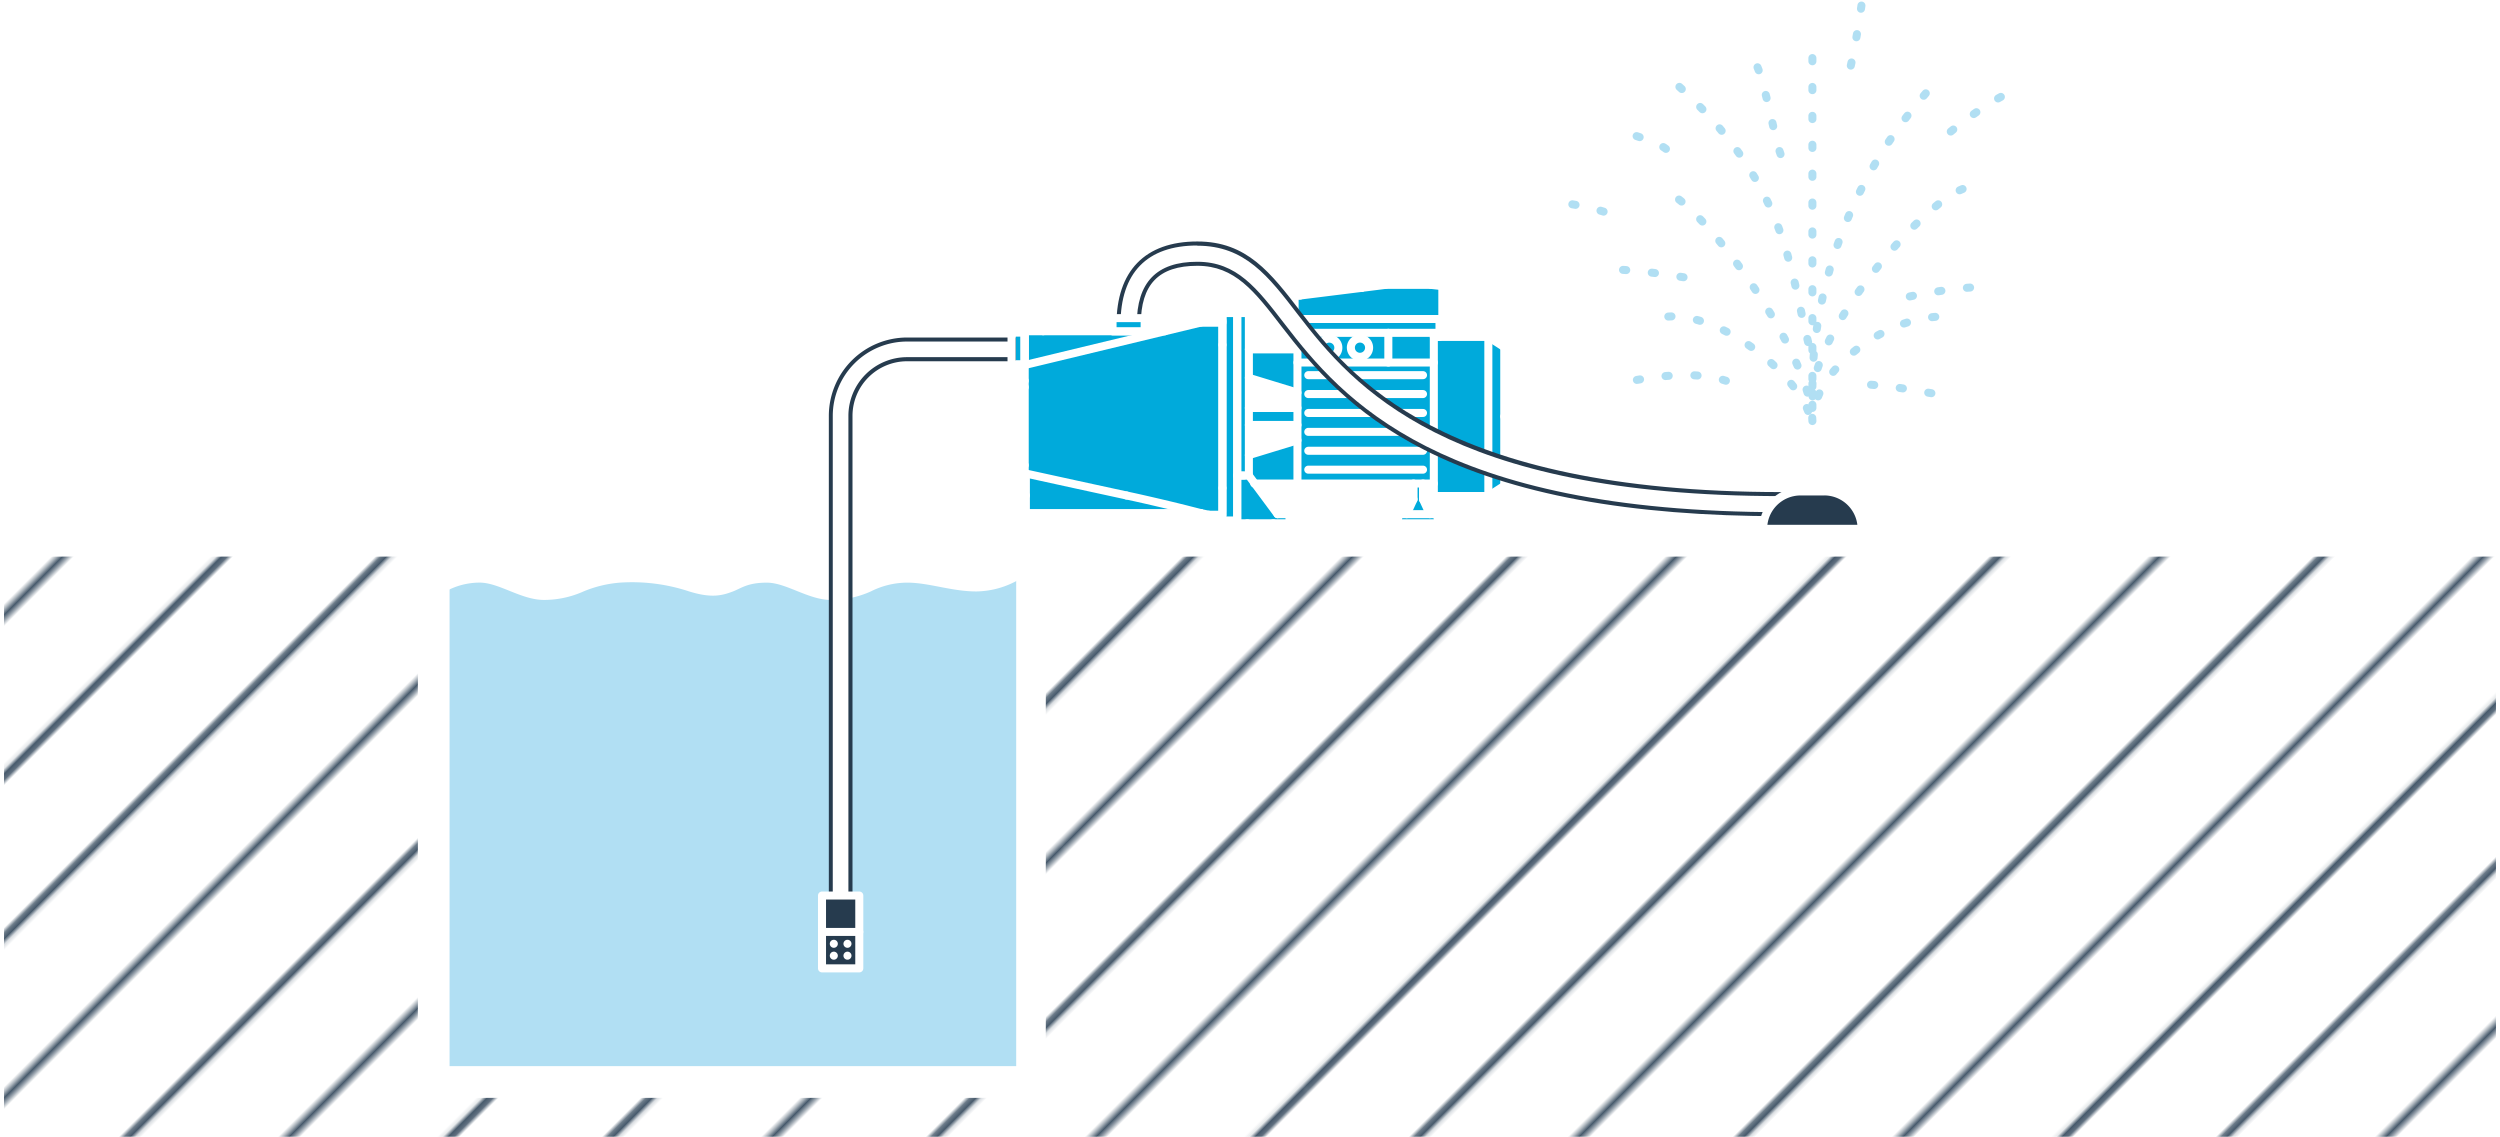 <svg xmlns="http://www.w3.org/2000/svg" xmlns:xlink="http://www.w3.org/1999/xlink" viewBox="0 0 622.2 282.91"><defs><style>.a,.c,.g,.h{fill:none;}.b{clip-path:url(#a);}.c{stroke:#475a6c;stroke-miterlimit:10;}.c,.g,.h{stroke-width:2px;}.d{fill:url(#b);}.e{fill:#b1dff3;}.f{fill:#00aadb;}.g{stroke:#fff;}.g,.h{stroke-linecap:round;stroke-linejoin:round;}.h{stroke:#b1dff3;stroke-dasharray:0.8 6.39;}.i{fill:#fff;}.j{fill:#263b4e;}</style><clipPath id="a"><rect class="a" x="0.01" width="240.95" height="141.73"/></clipPath><pattern id="b" width="240.95" height="141.73" patternTransform="translate(11823.73 -10725.57) rotate(-45)" patternUnits="userSpaceOnUse" viewBox="0 0 240.95 141.73"><rect class="a" width="240.95" height="141.73"/><rect class="a" x="0.01" width="240.95" height="141.73"/><g class="b"><line class="c" x1="0.01" y1="127.56" x2="240.95" y2="127.56"/><line class="c" x1="0.01" y1="99.21" x2="240.95" y2="99.21"/><line class="c" x1="0.01" y1="70.86" x2="240.95" y2="70.86"/><line class="c" x1="0.01" y1="42.52" x2="240.95" y2="42.52"/><line class="c" x1="0.01" y1="14.17" x2="240.95" y2="14.17"/></g></pattern></defs><polygon class="d" points="260.28 138.52 260.28 273.24 104 273.24 104 138.52 1 138.52 1 282.91 621.2 282.91 621.2 138.52 260.28 138.52"/><path class="e" d="M243,147.2c-6.12,0-11.87-2.19-17.15-2.19a20.14,20.14,0,0,0-9.13,2.19,24.16,24.16,0,0,1-9.87,2.12c-5.66,0-11.16-4.31-16-4.31s-6.36,1.4-8.44,2.19c-2.63,1-5.26,1.74-10.88,0a45.18,45.18,0,0,0-17.16-2.2,29.66,29.66,0,0,0-9.13,2.19,24,24,0,0,1-9.87,2.12c-5.66,0-11.16-4.31-16-4.31a17.58,17.58,0,0,0-8.45,2.19V266.35h143V144.05A21.73,21.73,0,0,1,243,147.2"/><path class="f" d="M370.42,123.45l4-2.55V86.4l-4-2.55H358.26V79.38H359L359,71.23l-2.78-.33H344.83l-22.61,2.88v5.6h.71V87H310.82V78h-6.58v2.4h-5.41l-8.91,2.15h-5V79.18h-8v3.26H255v.28h-3.27v8H255v27.1h.29v9.84h43.47l2.06.43h3.39v1.41h3.68v.72h13V128h-3l-5.66-7.63H351.8v4L350.1,128h-2.16v2.26h9.9V128h-2l-1.7-3.68v-4h2.69v3.11Zm-47.51-13.88-12.09,3.7v-7.5h12.09Zm0-8H310.82V94l12.09,3.7Z"/><line class="g" x1="298.83" y1="127.69" x2="300.85" y2="128.11"/><line class="g" x1="300.85" y1="128.11" x2="304.24" y2="128.11"/><line class="g" x1="356.85" y1="123.45" x2="357.7" y2="123.45"/><line class="g" x1="357.69" y1="83.85" x2="356.85" y2="83.85"/><line class="g" x1="320.93" y1="130.24" x2="320.93" y2="127.97"/><line class="g" x1="322.91" y1="120.34" x2="356.85" y2="120.34"/><line class="g" x1="356.85" y1="90.23" x2="322.91" y2="90.23"/><path class="g" d="M357.84,128.82A.86.86,0,0,0,357,128"/><path class="g" d="M348.79,128a.85.85,0,0,0-.85.85h0"/><line class="g" x1="357.84" y1="130.23" x2="357.84" y2="128.82"/><line class="g" x1="347.94" y1="128.82" x2="347.94" y2="130.23"/><line class="g" x1="289.92" y1="82.44" x2="259.62" y2="82.44"/><line class="g" x1="255.32" y1="127.69" x2="298.84" y2="127.69"/><line class="g" x1="354.16" y1="124.29" x2="354.16" y2="120.34"/><line class="g" x1="322.91" y1="101.53" x2="310.82" y2="101.53"/><line class="g" x1="310.82" y1="105.77" x2="322.91" y2="105.77"/><line class="g" x1="370.42" y1="123.45" x2="374.38" y2="120.9"/><line class="g" x1="374.38" y1="86.4" x2="370.42" y2="83.85"/><line class="g" x1="357.69" y1="123.45" x2="370.42" y2="123.45"/><line class="g" x1="370.42" y1="83.85" x2="357.69" y2="83.85"/><line class="g" x1="309.62" y1="118.36" x2="307.92" y2="118.36"/><line class="g" x1="304.24" y1="85.83" x2="304.24" y2="121.47"/><line class="g" x1="317.95" y1="127.97" x2="310.82" y2="118.36"/><line class="g" x1="310.42" y1="130.24" x2="307.92" y2="130.24"/><line class="g" x1="307.92" y1="118.36" x2="307.92" y2="130.24"/><path class="g" d="M280.35,123.31l2.14.46,2.14.48,2.13.49,2.14.5,2.11.5,2.1.51,2.1.52,1,.26,1,.25.46.12.43.11.24.06.21.05.21.06h0"/><path class="g" d="M255.32,117.85l12.51,2.74,12.52,2.72"/><path class="g" d="M255,117.81h.29"/><line class="g" x1="255.03" y1="115.78" x2="255.03" y2="117.81"/><path class="g" d="M304.24,80.31h-5.41"/><line class="g" x1="304.24" y1="127.47" x2="304.24" y2="121.47"/><line class="g" x1="304.24" y1="79.83" x2="304.24" y2="85.83"/><line class="g" x1="356.85" y1="83.85" x2="356.85" y2="123.45"/><polyline class="g" points="320.93 127.97 320.92 127.97 320.83 127.97 320.64 127.97 320.41 127.97 320.17 127.97 318.52 127.97 317.95 127.97"/><polyline class="g" points="320.93 130.24 320.92 130.24 320.83 130.24 320.64 130.24 320.41 130.24 320.17 130.24 318.52 130.24 318.09 130.24 317.66 130.24 317.2 130.24 316.89 130.24"/><line class="g" x1="310.42" y1="130.24" x2="316.89" y2="130.24"/><line class="g" x1="304.24" y1="77.91" x2="304.24" y2="79.83"/><line class="g" x1="255.03" y1="94.76" x2="255.03" y2="96.37"/><line class="g" x1="255.03" y1="115.78" x2="255.03" y2="96.36"/><line class="g" x1="356.99" y1="127.97" x2="348.79" y2="127.97"/><line class="g" x1="357.84" y1="130.23" x2="347.94" y2="130.23"/><line class="g" x1="255.03" y1="82.72" x2="255.03" y2="94.76"/><line class="g" x1="255.03" y1="82.44" x2="259.62" y2="82.44"/><line class="g" x1="255.32" y1="127.69" x2="255.32" y2="123.31"/><line class="g" x1="255.32" y1="123.31" x2="255.32" y2="117.85"/><line class="g" x1="255.03" y1="82.44" x2="255.03" y2="82.72"/><line class="g" x1="353.73" y1="79.39" x2="352.73" y2="79.39"/><path class="g" d="M322.33,73.71a.15.15,0,0,0-.13.14"/><line class="g" x1="322.33" y1="73.71" x2="323.6" y2="73.55"/><line class="g" x1="322.2" y1="79.39" x2="322.2" y2="73.85"/><line class="g" x1="323.62" y1="79.39" x2="322.2" y2="79.39"/><line class="g" x1="352.73" y1="79.39" x2="323.62" y2="79.39"/><line class="g" x1="323.6" y1="73.55" x2="338.86" y2="71.65"/><path class="g" d="M338.86,71.65h0"/><line class="g" x1="338.86" y1="71.65" x2="344.83" y2="70.9"/><line class="g" x1="344.83" y1="70.9" x2="356.14" y2="70.9"/><line class="g" x1="358.79" y1="71.19" x2="356.14" y2="70.9"/><line class="g" x1="358.55" y1="79.39" x2="353.73" y2="79.39"/><polyline class="g" points="358.79 71.19 358.79 71.19 358.8 71.19 358.8 71.19"/><path class="g" d="M358.8,71.19h0"/><line class="g" x1="358.97" y1="71.34" x2="358.97" y2="79.39"/><line class="g" x1="358.97" y1="79.39" x2="358.55" y2="79.39"/><line class="g" x1="358.8" y1="71.19" x2="358.84" y2="71.2"/><path class="g" d="M359,71.34a.15.15,0,0,0-.13-.14"/><line class="g" x1="358.26" y1="83" x2="357.85" y2="83"/><line class="g" x1="358.26" y1="83" x2="358.26" y2="83.85"/><line class="g" x1="322.91" y1="83" x2="322.91" y2="120.34"/><polyline class="g" points="354.16 93.37 353.41 93.37 347.54 93.37 340.08 93.37 330.47 93.37 325.6 93.37"/><polyline class="g" points="354.16 98.07 353.41 98.07 347.54 98.07 340.08 98.07 330.47 98.07 325.6 98.07"/><polyline class="g" points="354.16 102.78 353.41 102.78 347.54 102.78 340.08 102.78 330.47 102.78 325.6 102.78"/><polyline class="g" points="354.16 107.48 353.41 107.48 347.54 107.48 340.08 107.48 330.47 107.48 325.6 107.48"/><polyline class="g" points="354.16 112.19 353.41 112.19 347.54 112.19 340.08 112.19 330.47 112.19 325.6 112.19"/><polyline class="g" points="354.16 116.89 353.41 116.89 347.54 116.89 340.08 116.89 330.47 116.89 325.6 116.89"/><line class="g" x1="354.16" y1="124.29" x2="355.86" y2="127.97"/><line class="g" x1="351.8" y1="124.29" x2="351.8" y2="120.34"/><line class="g" x1="351.8" y1="124.29" x2="350.1" y2="127.97"/><line class="g" x1="345.53" y1="90.23" x2="345.53" y2="82.83"/><path class="g" d="M328.57,86.53a2.26,2.26,0,1,1,2.26,2.27,2.26,2.26,0,0,1-2.26-2.27Z"/><path class="g" d="M336.2,86.53a2.27,2.27,0,1,1,2.27,2.27h0a2.26,2.26,0,0,1-2.26-2.26Z"/><polyline class="g" points="374.38 103.65 374.38 106.18 374.38 108.66 374.38 111.03 374.38 113.23 374.38 115.24 374.38 116.99 374.38 118.45 374.38 119.59 374.38 120.39 374.38 120.82 374.38 120.86"/><polyline class="g" points="374.38 103.65 374.38 91.45 374.38 86.61 374.38 86.52 374.38 86.45 374.38 86.41 374.38 86.4"/><line class="g" x1="370.42" y1="123.45" x2="370.42" y2="83.85"/><line class="g" x1="358.97" y1="71.34" x2="358.92" y2="71.33"/><rect class="g" x="304.24" y="77.91" width="3.68" height="51.62"/><rect class="g" x="307.92" y="77.91" width="2.9" height="40.45"/><line class="g" x1="298.83" y1="80.29" x2="255.03" y2="90.85"/><rect class="g" x="251.75" y="82.72" width="3.26" height="7.99"/><rect class="g" x="276.89" y="79.18" width="7.99" height="3.26"/><rect class="g" x="322.91" y="79.39" width="35.35" height="3.45"/><line class="g" x1="322.91" y1="97.73" x2="310.82" y2="94.03"/><line class="g" x1="322.91" y1="109.57" x2="310.82" y2="113.27"/><line class="g" x1="322.91" y1="86.96" x2="310.82" y2="86.96"/><line class="g" x1="322.91" y1="120.34" x2="312.15" y2="120.34"/><line class="g" x1="253.91" y1="266.34" x2="253.91" y2="131.63"/><line class="g" x1="110.89" y1="266.34" x2="110.89" y2="131.63"/><line class="g" x1="253.91" y1="131.63" x2="621.2" y2="131.63"/><line class="g" x1="1" y1="131.63" x2="110.89" y2="131.63"/><line class="g" x1="253.91" y1="266.34" x2="110.89" y2="266.34"/><rect class="g" x="448.43" y="118.34" width="5.3" height="3.84"/><rect class="g" x="446.33" y="105.65" width="9.5" height="12.68"/><line class="h" x1="451.07" y1="101.53" x2="451.07" y2="13.95"/><path class="h" d="M450,85.13c-4.65-18.39-5.41-40-33.58-64.92"/><path class="h" d="M451.07,104.79c0-16-26.5-53.6-37.51-57.81"/><path class="h" d="M450,102.28c-3.67-9.53-21.57-24.62-35.33-23.47"/><path class="h" d="M451.07,96.21C451.07,78,457,47,482,20.21"/><path class="h" d="M451.11,98.65c0-16,26.47-47.46,37.48-51.67"/><path class="h" d="M452.5,98.65c3.67-9.53,19.25-20.93,33-19.78"/><path class="h" d="M429.54,94.76c-7.34-2.65-19.43-.92-24.4.27"/><path class="h" d="M419,69c-4.1-.65-16.41-2.6-21.37-1.73"/><path class="h" d="M414.62,37.05c-2.14-1.72-8.86-3.67-10.79-4.31"/><path class="h" d="M399.1,52.67a57.71,57.71,0,0,0-10.8-2.23"/><path class="h" d="M475.31,73.78c5-1.1,17.05-3,20.51-2.13"/><path class="h" d="M465.66,95.75c6.64.46,14,2,15.49,2.19"/><path class="h" d="M485.51,32.74c4.26-3.67,14.34-10.58,18.26-11"/><path class="h" d="M460.63,16.33C462.14,9.85,463.33,1,463.33,1"/><path class="h" d="M443.14,38.35c-1.73-4.53-4.75-23.53-7.56-24.4"/><path class="i" d="M209.22,225.32a2.45,2.45,0,0,1-2.44-2.44V103.51a19,19,0,0,1,19-19h26.48V89.4H225.77a14.12,14.12,0,0,0-14.1,14.1V222.88a2.45,2.45,0,0,1-2.45,2.44"/><path class="j" d="M251.75,85v3.89h-26a14.62,14.62,0,0,0-14.6,14.6V222.88a1.95,1.95,0,0,1-3.89,0V103.51A18.53,18.53,0,0,1,225.77,85h26m1-1h-27a19.51,19.51,0,0,0-19.49,19.49V222.88a3,3,0,0,0,5.89,0V103.51a13.61,13.61,0,0,1,13.6-13.6h27Z"/><rect class="j" x="204.58" y="222.88" width="9.28" height="18.14"/><rect class="g" x="204.58" y="222.88" width="9.28" height="18.13"/><line class="g" x1="204.58" y1="231.94" x2="213.86" y2="231.94"/><path class="i" d="M208.52,234.89a1,1,0,1,1-1-1,1,1,0,0,1,1,1"/><path class="i" d="M211.92,234.89a1,1,0,1,1-1-1,1,1,0,0,1,1,1"/><path class="i" d="M211.92,237.85a1,1,0,1,1-1-1,1,1,0,0,1,1,1"/><path class="i" d="M208.52,237.85a1,1,0,1,1-1-1,1,1,0,0,1,1,1"/><path class="i" d="M443.37,128c-87.87,0-111.37-30.55-124-47-6.84-8.86-11.79-15.3-21.37-15.3-9.8,0-14.56,4.94-14.56,15.11v.5h-5.05v-.5c0-13.19,6.78-20.16,19.61-20.16,12.09,0,18,7.64,25.41,17.32,12.1,15.73,34.6,45,120,45h.5v5Z"/><path class="j" d="M298,61.15c11.85,0,17.66,7.56,25,17.13,13.83,18,37,45.19,120.38,45.19v4c-85.38,0-109.27-28.15-123.6-46.77-6.93-9-11.95-15.55-21.8-15.55-10.14,0-15.06,5.11-15.06,15.61h-4.05c0-12.86,6.6-19.66,19.11-19.66m0-1c-13,0-20.11,7.34-20.11,20.66v1h6.05v-1c0-10,4.47-14.61,14.06-14.61,9.36,0,14.25,6.36,21,15.15,7.71,10,17.44,21.49,35.49,30.66,21.87,11.11,50.95,16.51,88.9,16.51h1v-6h-1c-85.14,0-107.55-29.15-119.59-44.8C316.25,67.83,310.31,60.1,298,60.1"/><path class="j" d="M454,122.31h-5.88a9.31,9.31,0,0,0-9.31,9.31h24.51a9.32,9.32,0,0,0-9.32-9.32h0"/><path class="g" d="M454,122.31h-5.88a9.31,9.31,0,0,0-9.31,9.31h24.51a9.32,9.32,0,0,0-9.32-9.32Z"/><rect class="f" x="276.89" y="79.18" width="7.99" height="3.26"/><rect class="g" x="276.89" y="79.18" width="7.99" height="3.26"/><rect class="g" x="251.75" y="82.72" width="3.26" height="7.99"/></svg>